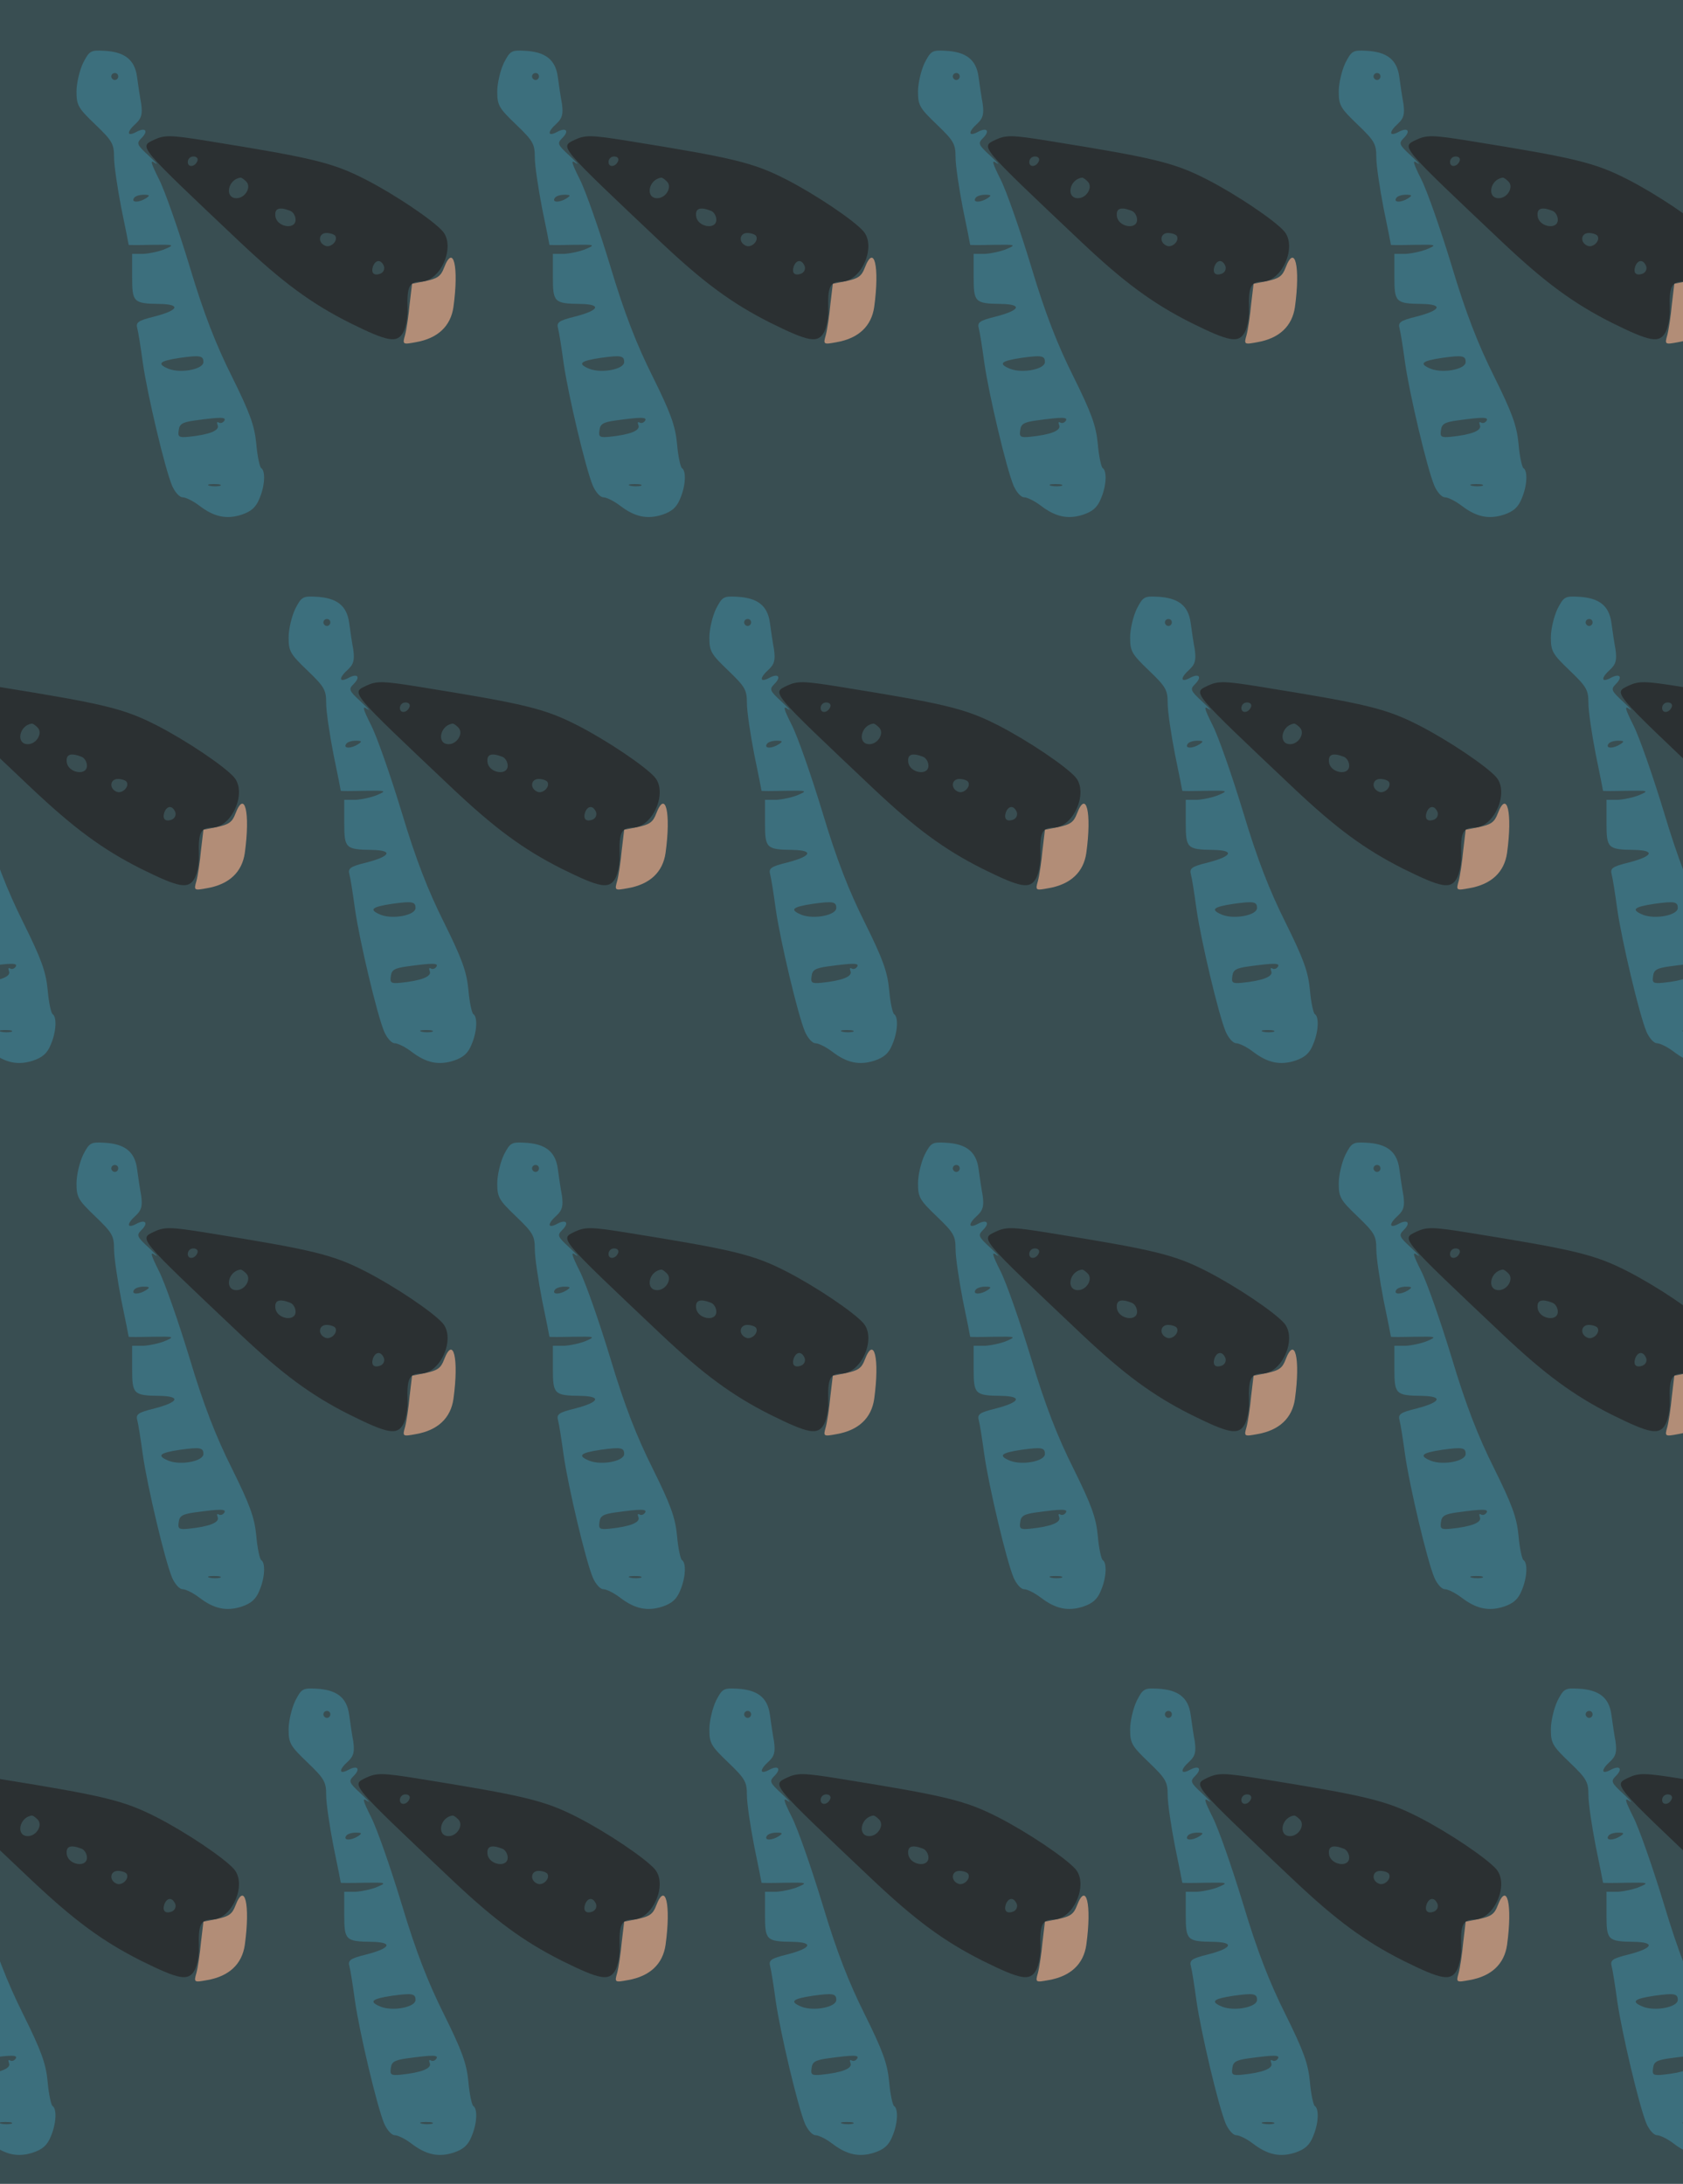 <?xml version="1.0" standalone="no"?>
<!DOCTYPE svg PUBLIC "-//W3C//DTD SVG 20010904//EN"
 "http://www.w3.org/TR/2001/REC-SVG-20010904/DTD/svg10.dtd">
<svg version="1.0" xmlns="http://www.w3.org/2000/svg" width="484pt" height="628pt" viewBox="0 0 484 628" preserveAspectRatio = "xMidYMid meet" >
<rect width="484" height="628" fill="#394E52"/>
<g id="row0" transform="translate(16,0.0)">
<g id="0" transform="translate(0.0,0)scale(1,1)">

<path d="M1117 800 c-9 -24 -19 -31 -52 -38 l-40 -8 -7 -59 c-3 -33 -9 -73 -13 -88 -8 -28 -7 -28 31 -21 63 11 100 46 108 101 16 116 0 184 -27 113z" transform="translate(0,157) scale(0.1,-0.1)" stroke="none" fill="#B28D77"/>

<path d="M79 1389 c-10 -21 -19 -58 -19 -82 0 -40 5 -48 54 -95 49 -47 54 -56 54 -94 0 -24 10 -90 21 -147 12 -57 21 -104 21 -105 0 -1 30 -1 68 0 63 1 65 0 37 -12 -16 -7 -45 -13 -62 -14 l-33 0 0 -65 c0 -74 3 -78 79 -79 62 -1 55 -18 -14 -36 -49 -12 -55 -17 -50 -35 3 -11 10 -56 16 -100 13 -90 63 -302 84 -352 8 -18 21 -33 30 -33 9 0 31 -11 48 -24 43 -33 79 -40 122 -26 27 9 41 21 51 46 16 37 18 80 5 88 -4 3 -11 34 -14 70 -5 52 -18 88 -70 193 -46 92 -81 181 -122 318 -32 105 -71 217 -88 250 -24 48 -26 57 -11 46 11 -7 2 2 -18 21 -35 32 -36 36 -21 51 21 21 11 32 -16 17 -27 -14 -27 1 0 25 16 15 19 27 15 57 -4 21 -9 56 -12 78 -7 49 -36 71 -95 74 -38 2 -42 0 -60 -35z m101 -39 c0 -5 -4 -10 -10 -10 -5 0 -10 5 -10 10 0 6 5 10 10 10 6 0 10 -4 10 -10z m80 -350 c-20 -13 -43 -13 -35 0 3 6 16 10 28 10 18 0 19 -2 7 -10z m165 -471 c0 -21 -64 -33 -99 -20 -37 15 -28 23 32 32 58 8 67 6 67 -12z m60 -169 c-4 -6 -11 -8 -16 -5 -5 3 -6 0 -3 -8 6 -15 -24 -27 -83 -33 -29 -3 -32 0 -29 19 2 18 11 23 47 28 73 10 91 10 84 -1z m-12 -187 c-7 -2 -21 -2 -30 0 -10 3 -4 5 12 5 17 0 24 -2 18 -5z" transform="translate(0,157) scale(0.1,-0.1)" stroke="none" fill="#3C6F7D"/>

<path d="M283 1168 c-43 -21 -50 -13 247 -294 123 -116 204 -176 315 -232 111 -55 137 -60 155 -27 8 15 13 45 12 68 -2 62 5 77 37 77 58 0 102 101 64 145 -28 32 -138 106 -222 149 -96 49 -152 62 -456 111 -105 17 -122 17 -152 3z m125 -60 c-6 -18 -28 -21 -28 -4 0 9 7 16 16 16 9 0 14 -5 12 -12z m140 -60 c16 -16 -3 -48 -28 -48 -35 0 -25 54 11 59 3 1 10 -4 17 -11z m126 -84 c9 -3 16 -15 16 -26 0 -30 -54 -21 -58 10 -3 23 11 28 42 16z m130 -72 c9 -14 -12 -35 -28 -29 -23 9 -20 37 3 37 11 0 22 -4 25 -8z m140 -87 c3 -9 -1 -18 -10 -22 -19 -7 -28 2 -21 22 8 19 23 19 31 0z" transform="translate(0,157) scale(0.1,-0.1)" stroke="none" fill="#2B3032"/>

</g>

<g id="1" transform="translate(121.0,0)scale(1,1)">

<path d="M1117 800 c-9 -24 -19 -31 -52 -38 l-40 -8 -7 -59 c-3 -33 -9 -73 -13 -88 -8 -28 -7 -28 31 -21 63 11 100 46 108 101 16 116 0 184 -27 113z" transform="translate(0,157) scale(0.1,-0.1)" stroke="none" fill="#B28D77"/>

<path d="M79 1389 c-10 -21 -19 -58 -19 -82 0 -40 5 -48 54 -95 49 -47 54 -56 54 -94 0 -24 10 -90 21 -147 12 -57 21 -104 21 -105 0 -1 30 -1 68 0 63 1 65 0 37 -12 -16 -7 -45 -13 -62 -14 l-33 0 0 -65 c0 -74 3 -78 79 -79 62 -1 55 -18 -14 -36 -49 -12 -55 -17 -50 -35 3 -11 10 -56 16 -100 13 -90 63 -302 84 -352 8 -18 21 -33 30 -33 9 0 31 -11 48 -24 43 -33 79 -40 122 -26 27 9 41 21 51 46 16 37 18 80 5 88 -4 3 -11 34 -14 70 -5 52 -18 88 -70 193 -46 92 -81 181 -122 318 -32 105 -71 217 -88 250 -24 48 -26 57 -11 46 11 -7 2 2 -18 21 -35 32 -36 36 -21 51 21 21 11 32 -16 17 -27 -14 -27 1 0 25 16 15 19 27 15 57 -4 21 -9 56 -12 78 -7 49 -36 71 -95 74 -38 2 -42 0 -60 -35z m101 -39 c0 -5 -4 -10 -10 -10 -5 0 -10 5 -10 10 0 6 5 10 10 10 6 0 10 -4 10 -10z m80 -350 c-20 -13 -43 -13 -35 0 3 6 16 10 28 10 18 0 19 -2 7 -10z m165 -471 c0 -21 -64 -33 -99 -20 -37 15 -28 23 32 32 58 8 67 6 67 -12z m60 -169 c-4 -6 -11 -8 -16 -5 -5 3 -6 0 -3 -8 6 -15 -24 -27 -83 -33 -29 -3 -32 0 -29 19 2 18 11 23 47 28 73 10 91 10 84 -1z m-12 -187 c-7 -2 -21 -2 -30 0 -10 3 -4 5 12 5 17 0 24 -2 18 -5z" transform="translate(0,157) scale(0.1,-0.1)" stroke="none" fill="#3C6F7D"/>

<path d="M283 1168 c-43 -21 -50 -13 247 -294 123 -116 204 -176 315 -232 111 -55 137 -60 155 -27 8 15 13 45 12 68 -2 62 5 77 37 77 58 0 102 101 64 145 -28 32 -138 106 -222 149 -96 49 -152 62 -456 111 -105 17 -122 17 -152 3z m125 -60 c-6 -18 -28 -21 -28 -4 0 9 7 16 16 16 9 0 14 -5 12 -12z m140 -60 c16 -16 -3 -48 -28 -48 -35 0 -25 54 11 59 3 1 10 -4 17 -11z m126 -84 c9 -3 16 -15 16 -26 0 -30 -54 -21 -58 10 -3 23 11 28 42 16z m130 -72 c9 -14 -12 -35 -28 -29 -23 9 -20 37 3 37 11 0 22 -4 25 -8z m140 -87 c3 -9 -1 -18 -10 -22 -19 -7 -28 2 -21 22 8 19 23 19 31 0z" transform="translate(0,157) scale(0.1,-0.1)" stroke="none" fill="#2B3032"/>

</g>

<g id="2" transform="translate(242.0,0)scale(1,1)">

<path d="M1117 800 c-9 -24 -19 -31 -52 -38 l-40 -8 -7 -59 c-3 -33 -9 -73 -13 -88 -8 -28 -7 -28 31 -21 63 11 100 46 108 101 16 116 0 184 -27 113z" transform="translate(0,157) scale(0.1,-0.1)" stroke="none" fill="#B28D77"/>

<path d="M79 1389 c-10 -21 -19 -58 -19 -82 0 -40 5 -48 54 -95 49 -47 54 -56 54 -94 0 -24 10 -90 21 -147 12 -57 21 -104 21 -105 0 -1 30 -1 68 0 63 1 65 0 37 -12 -16 -7 -45 -13 -62 -14 l-33 0 0 -65 c0 -74 3 -78 79 -79 62 -1 55 -18 -14 -36 -49 -12 -55 -17 -50 -35 3 -11 10 -56 16 -100 13 -90 63 -302 84 -352 8 -18 21 -33 30 -33 9 0 31 -11 48 -24 43 -33 79 -40 122 -26 27 9 41 21 51 46 16 37 18 80 5 88 -4 3 -11 34 -14 70 -5 52 -18 88 -70 193 -46 92 -81 181 -122 318 -32 105 -71 217 -88 250 -24 48 -26 57 -11 46 11 -7 2 2 -18 21 -35 32 -36 36 -21 51 21 21 11 32 -16 17 -27 -14 -27 1 0 25 16 15 19 27 15 57 -4 21 -9 56 -12 78 -7 49 -36 71 -95 74 -38 2 -42 0 -60 -35z m101 -39 c0 -5 -4 -10 -10 -10 -5 0 -10 5 -10 10 0 6 5 10 10 10 6 0 10 -4 10 -10z m80 -350 c-20 -13 -43 -13 -35 0 3 6 16 10 28 10 18 0 19 -2 7 -10z m165 -471 c0 -21 -64 -33 -99 -20 -37 15 -28 23 32 32 58 8 67 6 67 -12z m60 -169 c-4 -6 -11 -8 -16 -5 -5 3 -6 0 -3 -8 6 -15 -24 -27 -83 -33 -29 -3 -32 0 -29 19 2 18 11 23 47 28 73 10 91 10 84 -1z m-12 -187 c-7 -2 -21 -2 -30 0 -10 3 -4 5 12 5 17 0 24 -2 18 -5z" transform="translate(0,157) scale(0.1,-0.1)" stroke="none" fill="#3C6F7D"/>

<path d="M283 1168 c-43 -21 -50 -13 247 -294 123 -116 204 -176 315 -232 111 -55 137 -60 155 -27 8 15 13 45 12 68 -2 62 5 77 37 77 58 0 102 101 64 145 -28 32 -138 106 -222 149 -96 49 -152 62 -456 111 -105 17 -122 17 -152 3z m125 -60 c-6 -18 -28 -21 -28 -4 0 9 7 16 16 16 9 0 14 -5 12 -12z m140 -60 c16 -16 -3 -48 -28 -48 -35 0 -25 54 11 59 3 1 10 -4 17 -11z m126 -84 c9 -3 16 -15 16 -26 0 -30 -54 -21 -58 10 -3 23 11 28 42 16z m130 -72 c9 -14 -12 -35 -28 -29 -23 9 -20 37 3 37 11 0 22 -4 25 -8z m140 -87 c3 -9 -1 -18 -10 -22 -19 -7 -28 2 -21 22 8 19 23 19 31 0z" transform="translate(0,157) scale(0.1,-0.1)" stroke="none" fill="#2B3032"/>

</g>

<g id="3" transform="translate(363.0,0)scale(1,1)">

<path d="M1117 800 c-9 -24 -19 -31 -52 -38 l-40 -8 -7 -59 c-3 -33 -9 -73 -13 -88 -8 -28 -7 -28 31 -21 63 11 100 46 108 101 16 116 0 184 -27 113z" transform="translate(0,157) scale(0.1,-0.1)" stroke="none" fill="#B28D77"/>

<path d="M79 1389 c-10 -21 -19 -58 -19 -82 0 -40 5 -48 54 -95 49 -47 54 -56 54 -94 0 -24 10 -90 21 -147 12 -57 21 -104 21 -105 0 -1 30 -1 68 0 63 1 65 0 37 -12 -16 -7 -45 -13 -62 -14 l-33 0 0 -65 c0 -74 3 -78 79 -79 62 -1 55 -18 -14 -36 -49 -12 -55 -17 -50 -35 3 -11 10 -56 16 -100 13 -90 63 -302 84 -352 8 -18 21 -33 30 -33 9 0 31 -11 48 -24 43 -33 79 -40 122 -26 27 9 41 21 51 46 16 37 18 80 5 88 -4 3 -11 34 -14 70 -5 52 -18 88 -70 193 -46 92 -81 181 -122 318 -32 105 -71 217 -88 250 -24 48 -26 57 -11 46 11 -7 2 2 -18 21 -35 32 -36 36 -21 51 21 21 11 32 -16 17 -27 -14 -27 1 0 25 16 15 19 27 15 57 -4 21 -9 56 -12 78 -7 49 -36 71 -95 74 -38 2 -42 0 -60 -35z m101 -39 c0 -5 -4 -10 -10 -10 -5 0 -10 5 -10 10 0 6 5 10 10 10 6 0 10 -4 10 -10z m80 -350 c-20 -13 -43 -13 -35 0 3 6 16 10 28 10 18 0 19 -2 7 -10z m165 -471 c0 -21 -64 -33 -99 -20 -37 15 -28 23 32 32 58 8 67 6 67 -12z m60 -169 c-4 -6 -11 -8 -16 -5 -5 3 -6 0 -3 -8 6 -15 -24 -27 -83 -33 -29 -3 -32 0 -29 19 2 18 11 23 47 28 73 10 91 10 84 -1z m-12 -187 c-7 -2 -21 -2 -30 0 -10 3 -4 5 12 5 17 0 24 -2 18 -5z" transform="translate(0,157) scale(0.1,-0.1)" stroke="none" fill="#3C6F7D"/>

<path d="M283 1168 c-43 -21 -50 -13 247 -294 123 -116 204 -176 315 -232 111 -55 137 -60 155 -27 8 15 13 45 12 68 -2 62 5 77 37 77 58 0 102 101 64 145 -28 32 -138 106 -222 149 -96 49 -152 62 -456 111 -105 17 -122 17 -152 3z m125 -60 c-6 -18 -28 -21 -28 -4 0 9 7 16 16 16 9 0 14 -5 12 -12z m140 -60 c16 -16 -3 -48 -28 -48 -35 0 -25 54 11 59 3 1 10 -4 17 -11z m126 -84 c9 -3 16 -15 16 -26 0 -30 -54 -21 -58 10 -3 23 11 28 42 16z m130 -72 c9 -14 -12 -35 -28 -29 -23 9 -20 37 3 37 11 0 22 -4 25 -8z m140 -87 c3 -9 -1 -18 -10 -22 -19 -7 -28 2 -21 22 8 19 23 19 31 0z" transform="translate(0,157) scale(0.1,-0.1)" stroke="none" fill="#2B3032"/>

</g>

<g id="4" transform="translate(484.0,0)scale(1,1)">

<path d="M1117 800 c-9 -24 -19 -31 -52 -38 l-40 -8 -7 -59 c-3 -33 -9 -73 -13 -88 -8 -28 -7 -28 31 -21 63 11 100 46 108 101 16 116 0 184 -27 113z" transform="translate(0,157) scale(0.1,-0.1)" stroke="none" fill="#B28D77"/>

<path d="M79 1389 c-10 -21 -19 -58 -19 -82 0 -40 5 -48 54 -95 49 -47 54 -56 54 -94 0 -24 10 -90 21 -147 12 -57 21 -104 21 -105 0 -1 30 -1 68 0 63 1 65 0 37 -12 -16 -7 -45 -13 -62 -14 l-33 0 0 -65 c0 -74 3 -78 79 -79 62 -1 55 -18 -14 -36 -49 -12 -55 -17 -50 -35 3 -11 10 -56 16 -100 13 -90 63 -302 84 -352 8 -18 21 -33 30 -33 9 0 31 -11 48 -24 43 -33 79 -40 122 -26 27 9 41 21 51 46 16 37 18 80 5 88 -4 3 -11 34 -14 70 -5 52 -18 88 -70 193 -46 92 -81 181 -122 318 -32 105 -71 217 -88 250 -24 48 -26 57 -11 46 11 -7 2 2 -18 21 -35 32 -36 36 -21 51 21 21 11 32 -16 17 -27 -14 -27 1 0 25 16 15 19 27 15 57 -4 21 -9 56 -12 78 -7 49 -36 71 -95 74 -38 2 -42 0 -60 -35z m101 -39 c0 -5 -4 -10 -10 -10 -5 0 -10 5 -10 10 0 6 5 10 10 10 6 0 10 -4 10 -10z m80 -350 c-20 -13 -43 -13 -35 0 3 6 16 10 28 10 18 0 19 -2 7 -10z m165 -471 c0 -21 -64 -33 -99 -20 -37 15 -28 23 32 32 58 8 67 6 67 -12z m60 -169 c-4 -6 -11 -8 -16 -5 -5 3 -6 0 -3 -8 6 -15 -24 -27 -83 -33 -29 -3 -32 0 -29 19 2 18 11 23 47 28 73 10 91 10 84 -1z m-12 -187 c-7 -2 -21 -2 -30 0 -10 3 -4 5 12 5 17 0 24 -2 18 -5z" transform="translate(0,157) scale(0.1,-0.1)" stroke="none" fill="#3C6F7D"/>

<path d="M283 1168 c-43 -21 -50 -13 247 -294 123 -116 204 -176 315 -232 111 -55 137 -60 155 -27 8 15 13 45 12 68 -2 62 5 77 37 77 58 0 102 101 64 145 -28 32 -138 106 -222 149 -96 49 -152 62 -456 111 -105 17 -122 17 -152 3z m125 -60 c-6 -18 -28 -21 -28 -4 0 9 7 16 16 16 9 0 14 -5 12 -12z m140 -60 c16 -16 -3 -48 -28 -48 -35 0 -25 54 11 59 3 1 10 -4 17 -11z m126 -84 c9 -3 16 -15 16 -26 0 -30 -54 -21 -58 10 -3 23 11 28 42 16z m130 -72 c9 -14 -12 -35 -28 -29 -23 9 -20 37 3 37 11 0 22 -4 25 -8z m140 -87 c3 -9 -1 -18 -10 -22 -19 -7 -28 2 -21 22 8 19 23 19 31 0z" transform="translate(0,157) scale(0.1,-0.1)" stroke="none" fill="#2B3032"/>

</g>

</g>
<g id="row1" transform="translate(-44,157.0)">
<g id="0" transform="translate(0.0,0)scale(1,1)">

<path d="M1117 800 c-9 -24 -19 -31 -52 -38 l-40 -8 -7 -59 c-3 -33 -9 -73 -13 -88 -8 -28 -7 -28 31 -21 63 11 100 46 108 101 16 116 0 184 -27 113z" transform="translate(0,157) scale(0.1,-0.1)" stroke="none" fill="#B28D77"/>

<path d="M79 1389 c-10 -21 -19 -58 -19 -82 0 -40 5 -48 54 -95 49 -47 54 -56 54 -94 0 -24 10 -90 21 -147 12 -57 21 -104 21 -105 0 -1 30 -1 68 0 63 1 65 0 37 -12 -16 -7 -45 -13 -62 -14 l-33 0 0 -65 c0 -74 3 -78 79 -79 62 -1 55 -18 -14 -36 -49 -12 -55 -17 -50 -35 3 -11 10 -56 16 -100 13 -90 63 -302 84 -352 8 -18 21 -33 30 -33 9 0 31 -11 48 -24 43 -33 79 -40 122 -26 27 9 41 21 51 46 16 37 18 80 5 88 -4 3 -11 34 -14 70 -5 52 -18 88 -70 193 -46 92 -81 181 -122 318 -32 105 -71 217 -88 250 -24 48 -26 57 -11 46 11 -7 2 2 -18 21 -35 32 -36 36 -21 51 21 21 11 32 -16 17 -27 -14 -27 1 0 25 16 15 19 27 15 57 -4 21 -9 56 -12 78 -7 49 -36 71 -95 74 -38 2 -42 0 -60 -35z m101 -39 c0 -5 -4 -10 -10 -10 -5 0 -10 5 -10 10 0 6 5 10 10 10 6 0 10 -4 10 -10z m80 -350 c-20 -13 -43 -13 -35 0 3 6 16 10 28 10 18 0 19 -2 7 -10z m165 -471 c0 -21 -64 -33 -99 -20 -37 15 -28 23 32 32 58 8 67 6 67 -12z m60 -169 c-4 -6 -11 -8 -16 -5 -5 3 -6 0 -3 -8 6 -15 -24 -27 -83 -33 -29 -3 -32 0 -29 19 2 18 11 23 47 28 73 10 91 10 84 -1z m-12 -187 c-7 -2 -21 -2 -30 0 -10 3 -4 5 12 5 17 0 24 -2 18 -5z" transform="translate(0,157) scale(0.1,-0.1)" stroke="none" fill="#3C6F7D"/>

<path d="M283 1168 c-43 -21 -50 -13 247 -294 123 -116 204 -176 315 -232 111 -55 137 -60 155 -27 8 15 13 45 12 68 -2 62 5 77 37 77 58 0 102 101 64 145 -28 32 -138 106 -222 149 -96 49 -152 62 -456 111 -105 17 -122 17 -152 3z m125 -60 c-6 -18 -28 -21 -28 -4 0 9 7 16 16 16 9 0 14 -5 12 -12z m140 -60 c16 -16 -3 -48 -28 -48 -35 0 -25 54 11 59 3 1 10 -4 17 -11z m126 -84 c9 -3 16 -15 16 -26 0 -30 -54 -21 -58 10 -3 23 11 28 42 16z m130 -72 c9 -14 -12 -35 -28 -29 -23 9 -20 37 3 37 11 0 22 -4 25 -8z m140 -87 c3 -9 -1 -18 -10 -22 -19 -7 -28 2 -21 22 8 19 23 19 31 0z" transform="translate(0,157) scale(0.1,-0.1)" stroke="none" fill="#2B3032"/>

</g>

<g id="1" transform="translate(121.0,0)scale(1,1)">

<path d="M1117 800 c-9 -24 -19 -31 -52 -38 l-40 -8 -7 -59 c-3 -33 -9 -73 -13 -88 -8 -28 -7 -28 31 -21 63 11 100 46 108 101 16 116 0 184 -27 113z" transform="translate(0,157) scale(0.1,-0.1)" stroke="none" fill="#B28D77"/>

<path d="M79 1389 c-10 -21 -19 -58 -19 -82 0 -40 5 -48 54 -95 49 -47 54 -56 54 -94 0 -24 10 -90 21 -147 12 -57 21 -104 21 -105 0 -1 30 -1 68 0 63 1 65 0 37 -12 -16 -7 -45 -13 -62 -14 l-33 0 0 -65 c0 -74 3 -78 79 -79 62 -1 55 -18 -14 -36 -49 -12 -55 -17 -50 -35 3 -11 10 -56 16 -100 13 -90 63 -302 84 -352 8 -18 21 -33 30 -33 9 0 31 -11 48 -24 43 -33 79 -40 122 -26 27 9 41 21 51 46 16 37 18 80 5 88 -4 3 -11 34 -14 70 -5 52 -18 88 -70 193 -46 92 -81 181 -122 318 -32 105 -71 217 -88 250 -24 48 -26 57 -11 46 11 -7 2 2 -18 21 -35 32 -36 36 -21 51 21 21 11 32 -16 17 -27 -14 -27 1 0 25 16 15 19 27 15 57 -4 21 -9 56 -12 78 -7 49 -36 71 -95 74 -38 2 -42 0 -60 -35z m101 -39 c0 -5 -4 -10 -10 -10 -5 0 -10 5 -10 10 0 6 5 10 10 10 6 0 10 -4 10 -10z m80 -350 c-20 -13 -43 -13 -35 0 3 6 16 10 28 10 18 0 19 -2 7 -10z m165 -471 c0 -21 -64 -33 -99 -20 -37 15 -28 23 32 32 58 8 67 6 67 -12z m60 -169 c-4 -6 -11 -8 -16 -5 -5 3 -6 0 -3 -8 6 -15 -24 -27 -83 -33 -29 -3 -32 0 -29 19 2 18 11 23 47 28 73 10 91 10 84 -1z m-12 -187 c-7 -2 -21 -2 -30 0 -10 3 -4 5 12 5 17 0 24 -2 18 -5z" transform="translate(0,157) scale(0.1,-0.1)" stroke="none" fill="#3C6F7D"/>

<path d="M283 1168 c-43 -21 -50 -13 247 -294 123 -116 204 -176 315 -232 111 -55 137 -60 155 -27 8 15 13 45 12 68 -2 62 5 77 37 77 58 0 102 101 64 145 -28 32 -138 106 -222 149 -96 49 -152 62 -456 111 -105 17 -122 17 -152 3z m125 -60 c-6 -18 -28 -21 -28 -4 0 9 7 16 16 16 9 0 14 -5 12 -12z m140 -60 c16 -16 -3 -48 -28 -48 -35 0 -25 54 11 59 3 1 10 -4 17 -11z m126 -84 c9 -3 16 -15 16 -26 0 -30 -54 -21 -58 10 -3 23 11 28 42 16z m130 -72 c9 -14 -12 -35 -28 -29 -23 9 -20 37 3 37 11 0 22 -4 25 -8z m140 -87 c3 -9 -1 -18 -10 -22 -19 -7 -28 2 -21 22 8 19 23 19 31 0z" transform="translate(0,157) scale(0.1,-0.1)" stroke="none" fill="#2B3032"/>

</g>

<g id="2" transform="translate(242.0,0)scale(1,1)">

<path d="M1117 800 c-9 -24 -19 -31 -52 -38 l-40 -8 -7 -59 c-3 -33 -9 -73 -13 -88 -8 -28 -7 -28 31 -21 63 11 100 46 108 101 16 116 0 184 -27 113z" transform="translate(0,157) scale(0.1,-0.1)" stroke="none" fill="#B28D77"/>

<path d="M79 1389 c-10 -21 -19 -58 -19 -82 0 -40 5 -48 54 -95 49 -47 54 -56 54 -94 0 -24 10 -90 21 -147 12 -57 21 -104 21 -105 0 -1 30 -1 68 0 63 1 65 0 37 -12 -16 -7 -45 -13 -62 -14 l-33 0 0 -65 c0 -74 3 -78 79 -79 62 -1 55 -18 -14 -36 -49 -12 -55 -17 -50 -35 3 -11 10 -56 16 -100 13 -90 63 -302 84 -352 8 -18 21 -33 30 -33 9 0 31 -11 48 -24 43 -33 79 -40 122 -26 27 9 41 21 51 46 16 37 18 80 5 88 -4 3 -11 34 -14 70 -5 52 -18 88 -70 193 -46 92 -81 181 -122 318 -32 105 -71 217 -88 250 -24 48 -26 57 -11 46 11 -7 2 2 -18 21 -35 32 -36 36 -21 51 21 21 11 32 -16 17 -27 -14 -27 1 0 25 16 15 19 27 15 57 -4 21 -9 56 -12 78 -7 49 -36 71 -95 74 -38 2 -42 0 -60 -35z m101 -39 c0 -5 -4 -10 -10 -10 -5 0 -10 5 -10 10 0 6 5 10 10 10 6 0 10 -4 10 -10z m80 -350 c-20 -13 -43 -13 -35 0 3 6 16 10 28 10 18 0 19 -2 7 -10z m165 -471 c0 -21 -64 -33 -99 -20 -37 15 -28 23 32 32 58 8 67 6 67 -12z m60 -169 c-4 -6 -11 -8 -16 -5 -5 3 -6 0 -3 -8 6 -15 -24 -27 -83 -33 -29 -3 -32 0 -29 19 2 18 11 23 47 28 73 10 91 10 84 -1z m-12 -187 c-7 -2 -21 -2 -30 0 -10 3 -4 5 12 5 17 0 24 -2 18 -5z" transform="translate(0,157) scale(0.1,-0.1)" stroke="none" fill="#3C6F7D"/>

<path d="M283 1168 c-43 -21 -50 -13 247 -294 123 -116 204 -176 315 -232 111 -55 137 -60 155 -27 8 15 13 45 12 68 -2 62 5 77 37 77 58 0 102 101 64 145 -28 32 -138 106 -222 149 -96 49 -152 62 -456 111 -105 17 -122 17 -152 3z m125 -60 c-6 -18 -28 -21 -28 -4 0 9 7 16 16 16 9 0 14 -5 12 -12z m140 -60 c16 -16 -3 -48 -28 -48 -35 0 -25 54 11 59 3 1 10 -4 17 -11z m126 -84 c9 -3 16 -15 16 -26 0 -30 -54 -21 -58 10 -3 23 11 28 42 16z m130 -72 c9 -14 -12 -35 -28 -29 -23 9 -20 37 3 37 11 0 22 -4 25 -8z m140 -87 c3 -9 -1 -18 -10 -22 -19 -7 -28 2 -21 22 8 19 23 19 31 0z" transform="translate(0,157) scale(0.1,-0.1)" stroke="none" fill="#2B3032"/>

</g>

<g id="3" transform="translate(363.0,0)scale(1,1)">

<path d="M1117 800 c-9 -24 -19 -31 -52 -38 l-40 -8 -7 -59 c-3 -33 -9 -73 -13 -88 -8 -28 -7 -28 31 -21 63 11 100 46 108 101 16 116 0 184 -27 113z" transform="translate(0,157) scale(0.1,-0.1)" stroke="none" fill="#B28D77"/>

<path d="M79 1389 c-10 -21 -19 -58 -19 -82 0 -40 5 -48 54 -95 49 -47 54 -56 54 -94 0 -24 10 -90 21 -147 12 -57 21 -104 21 -105 0 -1 30 -1 68 0 63 1 65 0 37 -12 -16 -7 -45 -13 -62 -14 l-33 0 0 -65 c0 -74 3 -78 79 -79 62 -1 55 -18 -14 -36 -49 -12 -55 -17 -50 -35 3 -11 10 -56 16 -100 13 -90 63 -302 84 -352 8 -18 21 -33 30 -33 9 0 31 -11 48 -24 43 -33 79 -40 122 -26 27 9 41 21 51 46 16 37 18 80 5 88 -4 3 -11 34 -14 70 -5 52 -18 88 -70 193 -46 92 -81 181 -122 318 -32 105 -71 217 -88 250 -24 48 -26 57 -11 46 11 -7 2 2 -18 21 -35 32 -36 36 -21 51 21 21 11 32 -16 17 -27 -14 -27 1 0 25 16 15 19 27 15 57 -4 21 -9 56 -12 78 -7 49 -36 71 -95 74 -38 2 -42 0 -60 -35z m101 -39 c0 -5 -4 -10 -10 -10 -5 0 -10 5 -10 10 0 6 5 10 10 10 6 0 10 -4 10 -10z m80 -350 c-20 -13 -43 -13 -35 0 3 6 16 10 28 10 18 0 19 -2 7 -10z m165 -471 c0 -21 -64 -33 -99 -20 -37 15 -28 23 32 32 58 8 67 6 67 -12z m60 -169 c-4 -6 -11 -8 -16 -5 -5 3 -6 0 -3 -8 6 -15 -24 -27 -83 -33 -29 -3 -32 0 -29 19 2 18 11 23 47 28 73 10 91 10 84 -1z m-12 -187 c-7 -2 -21 -2 -30 0 -10 3 -4 5 12 5 17 0 24 -2 18 -5z" transform="translate(0,157) scale(0.1,-0.1)" stroke="none" fill="#3C6F7D"/>

<path d="M283 1168 c-43 -21 -50 -13 247 -294 123 -116 204 -176 315 -232 111 -55 137 -60 155 -27 8 15 13 45 12 68 -2 62 5 77 37 77 58 0 102 101 64 145 -28 32 -138 106 -222 149 -96 49 -152 62 -456 111 -105 17 -122 17 -152 3z m125 -60 c-6 -18 -28 -21 -28 -4 0 9 7 16 16 16 9 0 14 -5 12 -12z m140 -60 c16 -16 -3 -48 -28 -48 -35 0 -25 54 11 59 3 1 10 -4 17 -11z m126 -84 c9 -3 16 -15 16 -26 0 -30 -54 -21 -58 10 -3 23 11 28 42 16z m130 -72 c9 -14 -12 -35 -28 -29 -23 9 -20 37 3 37 11 0 22 -4 25 -8z m140 -87 c3 -9 -1 -18 -10 -22 -19 -7 -28 2 -21 22 8 19 23 19 31 0z" transform="translate(0,157) scale(0.1,-0.1)" stroke="none" fill="#2B3032"/>

</g>

<g id="4" transform="translate(484.0,0)scale(1,1)">

<path d="M1117 800 c-9 -24 -19 -31 -52 -38 l-40 -8 -7 -59 c-3 -33 -9 -73 -13 -88 -8 -28 -7 -28 31 -21 63 11 100 46 108 101 16 116 0 184 -27 113z" transform="translate(0,157) scale(0.1,-0.1)" stroke="none" fill="#B28D77"/>

<path d="M79 1389 c-10 -21 -19 -58 -19 -82 0 -40 5 -48 54 -95 49 -47 54 -56 54 -94 0 -24 10 -90 21 -147 12 -57 21 -104 21 -105 0 -1 30 -1 68 0 63 1 65 0 37 -12 -16 -7 -45 -13 -62 -14 l-33 0 0 -65 c0 -74 3 -78 79 -79 62 -1 55 -18 -14 -36 -49 -12 -55 -17 -50 -35 3 -11 10 -56 16 -100 13 -90 63 -302 84 -352 8 -18 21 -33 30 -33 9 0 31 -11 48 -24 43 -33 79 -40 122 -26 27 9 41 21 51 46 16 37 18 80 5 88 -4 3 -11 34 -14 70 -5 52 -18 88 -70 193 -46 92 -81 181 -122 318 -32 105 -71 217 -88 250 -24 48 -26 57 -11 46 11 -7 2 2 -18 21 -35 32 -36 36 -21 51 21 21 11 32 -16 17 -27 -14 -27 1 0 25 16 15 19 27 15 57 -4 21 -9 56 -12 78 -7 49 -36 71 -95 74 -38 2 -42 0 -60 -35z m101 -39 c0 -5 -4 -10 -10 -10 -5 0 -10 5 -10 10 0 6 5 10 10 10 6 0 10 -4 10 -10z m80 -350 c-20 -13 -43 -13 -35 0 3 6 16 10 28 10 18 0 19 -2 7 -10z m165 -471 c0 -21 -64 -33 -99 -20 -37 15 -28 23 32 32 58 8 67 6 67 -12z m60 -169 c-4 -6 -11 -8 -16 -5 -5 3 -6 0 -3 -8 6 -15 -24 -27 -83 -33 -29 -3 -32 0 -29 19 2 18 11 23 47 28 73 10 91 10 84 -1z m-12 -187 c-7 -2 -21 -2 -30 0 -10 3 -4 5 12 5 17 0 24 -2 18 -5z" transform="translate(0,157) scale(0.1,-0.1)" stroke="none" fill="#3C6F7D"/>

<path d="M283 1168 c-43 -21 -50 -13 247 -294 123 -116 204 -176 315 -232 111 -55 137 -60 155 -27 8 15 13 45 12 68 -2 62 5 77 37 77 58 0 102 101 64 145 -28 32 -138 106 -222 149 -96 49 -152 62 -456 111 -105 17 -122 17 -152 3z m125 -60 c-6 -18 -28 -21 -28 -4 0 9 7 16 16 16 9 0 14 -5 12 -12z m140 -60 c16 -16 -3 -48 -28 -48 -35 0 -25 54 11 59 3 1 10 -4 17 -11z m126 -84 c9 -3 16 -15 16 -26 0 -30 -54 -21 -58 10 -3 23 11 28 42 16z m130 -72 c9 -14 -12 -35 -28 -29 -23 9 -20 37 3 37 11 0 22 -4 25 -8z m140 -87 c3 -9 -1 -18 -10 -22 -19 -7 -28 2 -21 22 8 19 23 19 31 0z" transform="translate(0,157) scale(0.1,-0.1)" stroke="none" fill="#2B3032"/>

</g>

</g>
<g id="row2" transform="translate(16,314.0)">
<g id="0" transform="translate(0.0,0)scale(1,1)">

<path d="M1117 800 c-9 -24 -19 -31 -52 -38 l-40 -8 -7 -59 c-3 -33 -9 -73 -13 -88 -8 -28 -7 -28 31 -21 63 11 100 46 108 101 16 116 0 184 -27 113z" transform="translate(0,157) scale(0.1,-0.1)" stroke="none" fill="#B28D77"/>

<path d="M79 1389 c-10 -21 -19 -58 -19 -82 0 -40 5 -48 54 -95 49 -47 54 -56 54 -94 0 -24 10 -90 21 -147 12 -57 21 -104 21 -105 0 -1 30 -1 68 0 63 1 65 0 37 -12 -16 -7 -45 -13 -62 -14 l-33 0 0 -65 c0 -74 3 -78 79 -79 62 -1 55 -18 -14 -36 -49 -12 -55 -17 -50 -35 3 -11 10 -56 16 -100 13 -90 63 -302 84 -352 8 -18 21 -33 30 -33 9 0 31 -11 48 -24 43 -33 79 -40 122 -26 27 9 41 21 51 46 16 37 18 80 5 88 -4 3 -11 34 -14 70 -5 52 -18 88 -70 193 -46 92 -81 181 -122 318 -32 105 -71 217 -88 250 -24 48 -26 57 -11 46 11 -7 2 2 -18 21 -35 32 -36 36 -21 51 21 21 11 32 -16 17 -27 -14 -27 1 0 25 16 15 19 27 15 57 -4 21 -9 56 -12 78 -7 49 -36 71 -95 74 -38 2 -42 0 -60 -35z m101 -39 c0 -5 -4 -10 -10 -10 -5 0 -10 5 -10 10 0 6 5 10 10 10 6 0 10 -4 10 -10z m80 -350 c-20 -13 -43 -13 -35 0 3 6 16 10 28 10 18 0 19 -2 7 -10z m165 -471 c0 -21 -64 -33 -99 -20 -37 15 -28 23 32 32 58 8 67 6 67 -12z m60 -169 c-4 -6 -11 -8 -16 -5 -5 3 -6 0 -3 -8 6 -15 -24 -27 -83 -33 -29 -3 -32 0 -29 19 2 18 11 23 47 28 73 10 91 10 84 -1z m-12 -187 c-7 -2 -21 -2 -30 0 -10 3 -4 5 12 5 17 0 24 -2 18 -5z" transform="translate(0,157) scale(0.1,-0.1)" stroke="none" fill="#3C6F7D"/>

<path d="M283 1168 c-43 -21 -50 -13 247 -294 123 -116 204 -176 315 -232 111 -55 137 -60 155 -27 8 15 13 45 12 68 -2 62 5 77 37 77 58 0 102 101 64 145 -28 32 -138 106 -222 149 -96 49 -152 62 -456 111 -105 17 -122 17 -152 3z m125 -60 c-6 -18 -28 -21 -28 -4 0 9 7 16 16 16 9 0 14 -5 12 -12z m140 -60 c16 -16 -3 -48 -28 -48 -35 0 -25 54 11 59 3 1 10 -4 17 -11z m126 -84 c9 -3 16 -15 16 -26 0 -30 -54 -21 -58 10 -3 23 11 28 42 16z m130 -72 c9 -14 -12 -35 -28 -29 -23 9 -20 37 3 37 11 0 22 -4 25 -8z m140 -87 c3 -9 -1 -18 -10 -22 -19 -7 -28 2 -21 22 8 19 23 19 31 0z" transform="translate(0,157) scale(0.1,-0.1)" stroke="none" fill="#2B3032"/>

</g>

<g id="1" transform="translate(121.0,0)scale(1,1)">

<path d="M1117 800 c-9 -24 -19 -31 -52 -38 l-40 -8 -7 -59 c-3 -33 -9 -73 -13 -88 -8 -28 -7 -28 31 -21 63 11 100 46 108 101 16 116 0 184 -27 113z" transform="translate(0,157) scale(0.1,-0.1)" stroke="none" fill="#B28D77"/>

<path d="M79 1389 c-10 -21 -19 -58 -19 -82 0 -40 5 -48 54 -95 49 -47 54 -56 54 -94 0 -24 10 -90 21 -147 12 -57 21 -104 21 -105 0 -1 30 -1 68 0 63 1 65 0 37 -12 -16 -7 -45 -13 -62 -14 l-33 0 0 -65 c0 -74 3 -78 79 -79 62 -1 55 -18 -14 -36 -49 -12 -55 -17 -50 -35 3 -11 10 -56 16 -100 13 -90 63 -302 84 -352 8 -18 21 -33 30 -33 9 0 31 -11 48 -24 43 -33 79 -40 122 -26 27 9 41 21 51 46 16 37 18 80 5 88 -4 3 -11 34 -14 70 -5 52 -18 88 -70 193 -46 92 -81 181 -122 318 -32 105 -71 217 -88 250 -24 48 -26 57 -11 46 11 -7 2 2 -18 21 -35 32 -36 36 -21 51 21 21 11 32 -16 17 -27 -14 -27 1 0 25 16 15 19 27 15 57 -4 21 -9 56 -12 78 -7 49 -36 71 -95 74 -38 2 -42 0 -60 -35z m101 -39 c0 -5 -4 -10 -10 -10 -5 0 -10 5 -10 10 0 6 5 10 10 10 6 0 10 -4 10 -10z m80 -350 c-20 -13 -43 -13 -35 0 3 6 16 10 28 10 18 0 19 -2 7 -10z m165 -471 c0 -21 -64 -33 -99 -20 -37 15 -28 23 32 32 58 8 67 6 67 -12z m60 -169 c-4 -6 -11 -8 -16 -5 -5 3 -6 0 -3 -8 6 -15 -24 -27 -83 -33 -29 -3 -32 0 -29 19 2 18 11 23 47 28 73 10 91 10 84 -1z m-12 -187 c-7 -2 -21 -2 -30 0 -10 3 -4 5 12 5 17 0 24 -2 18 -5z" transform="translate(0,157) scale(0.1,-0.1)" stroke="none" fill="#3C6F7D"/>

<path d="M283 1168 c-43 -21 -50 -13 247 -294 123 -116 204 -176 315 -232 111 -55 137 -60 155 -27 8 15 13 45 12 68 -2 62 5 77 37 77 58 0 102 101 64 145 -28 32 -138 106 -222 149 -96 49 -152 62 -456 111 -105 17 -122 17 -152 3z m125 -60 c-6 -18 -28 -21 -28 -4 0 9 7 16 16 16 9 0 14 -5 12 -12z m140 -60 c16 -16 -3 -48 -28 -48 -35 0 -25 54 11 59 3 1 10 -4 17 -11z m126 -84 c9 -3 16 -15 16 -26 0 -30 -54 -21 -58 10 -3 23 11 28 42 16z m130 -72 c9 -14 -12 -35 -28 -29 -23 9 -20 37 3 37 11 0 22 -4 25 -8z m140 -87 c3 -9 -1 -18 -10 -22 -19 -7 -28 2 -21 22 8 19 23 19 31 0z" transform="translate(0,157) scale(0.1,-0.1)" stroke="none" fill="#2B3032"/>

</g>

<g id="2" transform="translate(242.0,0)scale(1,1)">

<path d="M1117 800 c-9 -24 -19 -31 -52 -38 l-40 -8 -7 -59 c-3 -33 -9 -73 -13 -88 -8 -28 -7 -28 31 -21 63 11 100 46 108 101 16 116 0 184 -27 113z" transform="translate(0,157) scale(0.1,-0.1)" stroke="none" fill="#B28D77"/>

<path d="M79 1389 c-10 -21 -19 -58 -19 -82 0 -40 5 -48 54 -95 49 -47 54 -56 54 -94 0 -24 10 -90 21 -147 12 -57 21 -104 21 -105 0 -1 30 -1 68 0 63 1 65 0 37 -12 -16 -7 -45 -13 -62 -14 l-33 0 0 -65 c0 -74 3 -78 79 -79 62 -1 55 -18 -14 -36 -49 -12 -55 -17 -50 -35 3 -11 10 -56 16 -100 13 -90 63 -302 84 -352 8 -18 21 -33 30 -33 9 0 31 -11 48 -24 43 -33 79 -40 122 -26 27 9 41 21 51 46 16 37 18 80 5 88 -4 3 -11 34 -14 70 -5 52 -18 88 -70 193 -46 92 -81 181 -122 318 -32 105 -71 217 -88 250 -24 48 -26 57 -11 46 11 -7 2 2 -18 21 -35 32 -36 36 -21 51 21 21 11 32 -16 17 -27 -14 -27 1 0 25 16 15 19 27 15 57 -4 21 -9 56 -12 78 -7 49 -36 71 -95 74 -38 2 -42 0 -60 -35z m101 -39 c0 -5 -4 -10 -10 -10 -5 0 -10 5 -10 10 0 6 5 10 10 10 6 0 10 -4 10 -10z m80 -350 c-20 -13 -43 -13 -35 0 3 6 16 10 28 10 18 0 19 -2 7 -10z m165 -471 c0 -21 -64 -33 -99 -20 -37 15 -28 23 32 32 58 8 67 6 67 -12z m60 -169 c-4 -6 -11 -8 -16 -5 -5 3 -6 0 -3 -8 6 -15 -24 -27 -83 -33 -29 -3 -32 0 -29 19 2 18 11 23 47 28 73 10 91 10 84 -1z m-12 -187 c-7 -2 -21 -2 -30 0 -10 3 -4 5 12 5 17 0 24 -2 18 -5z" transform="translate(0,157) scale(0.1,-0.1)" stroke="none" fill="#3C6F7D"/>

<path d="M283 1168 c-43 -21 -50 -13 247 -294 123 -116 204 -176 315 -232 111 -55 137 -60 155 -27 8 15 13 45 12 68 -2 62 5 77 37 77 58 0 102 101 64 145 -28 32 -138 106 -222 149 -96 49 -152 62 -456 111 -105 17 -122 17 -152 3z m125 -60 c-6 -18 -28 -21 -28 -4 0 9 7 16 16 16 9 0 14 -5 12 -12z m140 -60 c16 -16 -3 -48 -28 -48 -35 0 -25 54 11 59 3 1 10 -4 17 -11z m126 -84 c9 -3 16 -15 16 -26 0 -30 -54 -21 -58 10 -3 23 11 28 42 16z m130 -72 c9 -14 -12 -35 -28 -29 -23 9 -20 37 3 37 11 0 22 -4 25 -8z m140 -87 c3 -9 -1 -18 -10 -22 -19 -7 -28 2 -21 22 8 19 23 19 31 0z" transform="translate(0,157) scale(0.1,-0.1)" stroke="none" fill="#2B3032"/>

</g>

<g id="3" transform="translate(363.0,0)scale(1,1)">

<path d="M1117 800 c-9 -24 -19 -31 -52 -38 l-40 -8 -7 -59 c-3 -33 -9 -73 -13 -88 -8 -28 -7 -28 31 -21 63 11 100 46 108 101 16 116 0 184 -27 113z" transform="translate(0,157) scale(0.1,-0.1)" stroke="none" fill="#B28D77"/>

<path d="M79 1389 c-10 -21 -19 -58 -19 -82 0 -40 5 -48 54 -95 49 -47 54 -56 54 -94 0 -24 10 -90 21 -147 12 -57 21 -104 21 -105 0 -1 30 -1 68 0 63 1 65 0 37 -12 -16 -7 -45 -13 -62 -14 l-33 0 0 -65 c0 -74 3 -78 79 -79 62 -1 55 -18 -14 -36 -49 -12 -55 -17 -50 -35 3 -11 10 -56 16 -100 13 -90 63 -302 84 -352 8 -18 21 -33 30 -33 9 0 31 -11 48 -24 43 -33 79 -40 122 -26 27 9 41 21 51 46 16 37 18 80 5 88 -4 3 -11 34 -14 70 -5 52 -18 88 -70 193 -46 92 -81 181 -122 318 -32 105 -71 217 -88 250 -24 48 -26 57 -11 46 11 -7 2 2 -18 21 -35 32 -36 36 -21 51 21 21 11 32 -16 17 -27 -14 -27 1 0 25 16 15 19 27 15 57 -4 21 -9 56 -12 78 -7 49 -36 71 -95 74 -38 2 -42 0 -60 -35z m101 -39 c0 -5 -4 -10 -10 -10 -5 0 -10 5 -10 10 0 6 5 10 10 10 6 0 10 -4 10 -10z m80 -350 c-20 -13 -43 -13 -35 0 3 6 16 10 28 10 18 0 19 -2 7 -10z m165 -471 c0 -21 -64 -33 -99 -20 -37 15 -28 23 32 32 58 8 67 6 67 -12z m60 -169 c-4 -6 -11 -8 -16 -5 -5 3 -6 0 -3 -8 6 -15 -24 -27 -83 -33 -29 -3 -32 0 -29 19 2 18 11 23 47 28 73 10 91 10 84 -1z m-12 -187 c-7 -2 -21 -2 -30 0 -10 3 -4 5 12 5 17 0 24 -2 18 -5z" transform="translate(0,157) scale(0.1,-0.1)" stroke="none" fill="#3C6F7D"/>

<path d="M283 1168 c-43 -21 -50 -13 247 -294 123 -116 204 -176 315 -232 111 -55 137 -60 155 -27 8 15 13 45 12 68 -2 62 5 77 37 77 58 0 102 101 64 145 -28 32 -138 106 -222 149 -96 49 -152 62 -456 111 -105 17 -122 17 -152 3z m125 -60 c-6 -18 -28 -21 -28 -4 0 9 7 16 16 16 9 0 14 -5 12 -12z m140 -60 c16 -16 -3 -48 -28 -48 -35 0 -25 54 11 59 3 1 10 -4 17 -11z m126 -84 c9 -3 16 -15 16 -26 0 -30 -54 -21 -58 10 -3 23 11 28 42 16z m130 -72 c9 -14 -12 -35 -28 -29 -23 9 -20 37 3 37 11 0 22 -4 25 -8z m140 -87 c3 -9 -1 -18 -10 -22 -19 -7 -28 2 -21 22 8 19 23 19 31 0z" transform="translate(0,157) scale(0.1,-0.1)" stroke="none" fill="#2B3032"/>

</g>

<g id="4" transform="translate(484.0,0)scale(1,1)">

<path d="M1117 800 c-9 -24 -19 -31 -52 -38 l-40 -8 -7 -59 c-3 -33 -9 -73 -13 -88 -8 -28 -7 -28 31 -21 63 11 100 46 108 101 16 116 0 184 -27 113z" transform="translate(0,157) scale(0.1,-0.1)" stroke="none" fill="#B28D77"/>

<path d="M79 1389 c-10 -21 -19 -58 -19 -82 0 -40 5 -48 54 -95 49 -47 54 -56 54 -94 0 -24 10 -90 21 -147 12 -57 21 -104 21 -105 0 -1 30 -1 68 0 63 1 65 0 37 -12 -16 -7 -45 -13 -62 -14 l-33 0 0 -65 c0 -74 3 -78 79 -79 62 -1 55 -18 -14 -36 -49 -12 -55 -17 -50 -35 3 -11 10 -56 16 -100 13 -90 63 -302 84 -352 8 -18 21 -33 30 -33 9 0 31 -11 48 -24 43 -33 79 -40 122 -26 27 9 41 21 51 46 16 37 18 80 5 88 -4 3 -11 34 -14 70 -5 52 -18 88 -70 193 -46 92 -81 181 -122 318 -32 105 -71 217 -88 250 -24 48 -26 57 -11 46 11 -7 2 2 -18 21 -35 32 -36 36 -21 51 21 21 11 32 -16 17 -27 -14 -27 1 0 25 16 15 19 27 15 57 -4 21 -9 56 -12 78 -7 49 -36 71 -95 74 -38 2 -42 0 -60 -35z m101 -39 c0 -5 -4 -10 -10 -10 -5 0 -10 5 -10 10 0 6 5 10 10 10 6 0 10 -4 10 -10z m80 -350 c-20 -13 -43 -13 -35 0 3 6 16 10 28 10 18 0 19 -2 7 -10z m165 -471 c0 -21 -64 -33 -99 -20 -37 15 -28 23 32 32 58 8 67 6 67 -12z m60 -169 c-4 -6 -11 -8 -16 -5 -5 3 -6 0 -3 -8 6 -15 -24 -27 -83 -33 -29 -3 -32 0 -29 19 2 18 11 23 47 28 73 10 91 10 84 -1z m-12 -187 c-7 -2 -21 -2 -30 0 -10 3 -4 5 12 5 17 0 24 -2 18 -5z" transform="translate(0,157) scale(0.1,-0.1)" stroke="none" fill="#3C6F7D"/>

<path d="M283 1168 c-43 -21 -50 -13 247 -294 123 -116 204 -176 315 -232 111 -55 137 -60 155 -27 8 15 13 45 12 68 -2 62 5 77 37 77 58 0 102 101 64 145 -28 32 -138 106 -222 149 -96 49 -152 62 -456 111 -105 17 -122 17 -152 3z m125 -60 c-6 -18 -28 -21 -28 -4 0 9 7 16 16 16 9 0 14 -5 12 -12z m140 -60 c16 -16 -3 -48 -28 -48 -35 0 -25 54 11 59 3 1 10 -4 17 -11z m126 -84 c9 -3 16 -15 16 -26 0 -30 -54 -21 -58 10 -3 23 11 28 42 16z m130 -72 c9 -14 -12 -35 -28 -29 -23 9 -20 37 3 37 11 0 22 -4 25 -8z m140 -87 c3 -9 -1 -18 -10 -22 -19 -7 -28 2 -21 22 8 19 23 19 31 0z" transform="translate(0,157) scale(0.1,-0.1)" stroke="none" fill="#2B3032"/>

</g>

</g>
<g id="row3" transform="translate(-44,471.0)">
<g id="0" transform="translate(0.0,0)scale(1,1)">

<path d="M1117 800 c-9 -24 -19 -31 -52 -38 l-40 -8 -7 -59 c-3 -33 -9 -73 -13 -88 -8 -28 -7 -28 31 -21 63 11 100 46 108 101 16 116 0 184 -27 113z" transform="translate(0,157) scale(0.1,-0.1)" stroke="none" fill="#B28D77"/>

<path d="M79 1389 c-10 -21 -19 -58 -19 -82 0 -40 5 -48 54 -95 49 -47 54 -56 54 -94 0 -24 10 -90 21 -147 12 -57 21 -104 21 -105 0 -1 30 -1 68 0 63 1 65 0 37 -12 -16 -7 -45 -13 -62 -14 l-33 0 0 -65 c0 -74 3 -78 79 -79 62 -1 55 -18 -14 -36 -49 -12 -55 -17 -50 -35 3 -11 10 -56 16 -100 13 -90 63 -302 84 -352 8 -18 21 -33 30 -33 9 0 31 -11 48 -24 43 -33 79 -40 122 -26 27 9 41 21 51 46 16 37 18 80 5 88 -4 3 -11 34 -14 70 -5 52 -18 88 -70 193 -46 92 -81 181 -122 318 -32 105 -71 217 -88 250 -24 48 -26 57 -11 46 11 -7 2 2 -18 21 -35 32 -36 36 -21 51 21 21 11 32 -16 17 -27 -14 -27 1 0 25 16 15 19 27 15 57 -4 21 -9 56 -12 78 -7 49 -36 71 -95 74 -38 2 -42 0 -60 -35z m101 -39 c0 -5 -4 -10 -10 -10 -5 0 -10 5 -10 10 0 6 5 10 10 10 6 0 10 -4 10 -10z m80 -350 c-20 -13 -43 -13 -35 0 3 6 16 10 28 10 18 0 19 -2 7 -10z m165 -471 c0 -21 -64 -33 -99 -20 -37 15 -28 23 32 32 58 8 67 6 67 -12z m60 -169 c-4 -6 -11 -8 -16 -5 -5 3 -6 0 -3 -8 6 -15 -24 -27 -83 -33 -29 -3 -32 0 -29 19 2 18 11 23 47 28 73 10 91 10 84 -1z m-12 -187 c-7 -2 -21 -2 -30 0 -10 3 -4 5 12 5 17 0 24 -2 18 -5z" transform="translate(0,157) scale(0.1,-0.1)" stroke="none" fill="#3C6F7D"/>

<path d="M283 1168 c-43 -21 -50 -13 247 -294 123 -116 204 -176 315 -232 111 -55 137 -60 155 -27 8 15 13 45 12 68 -2 62 5 77 37 77 58 0 102 101 64 145 -28 32 -138 106 -222 149 -96 49 -152 62 -456 111 -105 17 -122 17 -152 3z m125 -60 c-6 -18 -28 -21 -28 -4 0 9 7 16 16 16 9 0 14 -5 12 -12z m140 -60 c16 -16 -3 -48 -28 -48 -35 0 -25 54 11 59 3 1 10 -4 17 -11z m126 -84 c9 -3 16 -15 16 -26 0 -30 -54 -21 -58 10 -3 23 11 28 42 16z m130 -72 c9 -14 -12 -35 -28 -29 -23 9 -20 37 3 37 11 0 22 -4 25 -8z m140 -87 c3 -9 -1 -18 -10 -22 -19 -7 -28 2 -21 22 8 19 23 19 31 0z" transform="translate(0,157) scale(0.1,-0.1)" stroke="none" fill="#2B3032"/>

</g>

<g id="1" transform="translate(121.0,0)scale(1,1)">

<path d="M1117 800 c-9 -24 -19 -31 -52 -38 l-40 -8 -7 -59 c-3 -33 -9 -73 -13 -88 -8 -28 -7 -28 31 -21 63 11 100 46 108 101 16 116 0 184 -27 113z" transform="translate(0,157) scale(0.1,-0.1)" stroke="none" fill="#B28D77"/>

<path d="M79 1389 c-10 -21 -19 -58 -19 -82 0 -40 5 -48 54 -95 49 -47 54 -56 54 -94 0 -24 10 -90 21 -147 12 -57 21 -104 21 -105 0 -1 30 -1 68 0 63 1 65 0 37 -12 -16 -7 -45 -13 -62 -14 l-33 0 0 -65 c0 -74 3 -78 79 -79 62 -1 55 -18 -14 -36 -49 -12 -55 -17 -50 -35 3 -11 10 -56 16 -100 13 -90 63 -302 84 -352 8 -18 21 -33 30 -33 9 0 31 -11 48 -24 43 -33 79 -40 122 -26 27 9 41 21 51 46 16 37 18 80 5 88 -4 3 -11 34 -14 70 -5 52 -18 88 -70 193 -46 92 -81 181 -122 318 -32 105 -71 217 -88 250 -24 48 -26 57 -11 46 11 -7 2 2 -18 21 -35 32 -36 36 -21 51 21 21 11 32 -16 17 -27 -14 -27 1 0 25 16 15 19 27 15 57 -4 21 -9 56 -12 78 -7 49 -36 71 -95 74 -38 2 -42 0 -60 -35z m101 -39 c0 -5 -4 -10 -10 -10 -5 0 -10 5 -10 10 0 6 5 10 10 10 6 0 10 -4 10 -10z m80 -350 c-20 -13 -43 -13 -35 0 3 6 16 10 28 10 18 0 19 -2 7 -10z m165 -471 c0 -21 -64 -33 -99 -20 -37 15 -28 23 32 32 58 8 67 6 67 -12z m60 -169 c-4 -6 -11 -8 -16 -5 -5 3 -6 0 -3 -8 6 -15 -24 -27 -83 -33 -29 -3 -32 0 -29 19 2 18 11 23 47 28 73 10 91 10 84 -1z m-12 -187 c-7 -2 -21 -2 -30 0 -10 3 -4 5 12 5 17 0 24 -2 18 -5z" transform="translate(0,157) scale(0.1,-0.1)" stroke="none" fill="#3C6F7D"/>

<path d="M283 1168 c-43 -21 -50 -13 247 -294 123 -116 204 -176 315 -232 111 -55 137 -60 155 -27 8 15 13 45 12 68 -2 62 5 77 37 77 58 0 102 101 64 145 -28 32 -138 106 -222 149 -96 49 -152 62 -456 111 -105 17 -122 17 -152 3z m125 -60 c-6 -18 -28 -21 -28 -4 0 9 7 16 16 16 9 0 14 -5 12 -12z m140 -60 c16 -16 -3 -48 -28 -48 -35 0 -25 54 11 59 3 1 10 -4 17 -11z m126 -84 c9 -3 16 -15 16 -26 0 -30 -54 -21 -58 10 -3 23 11 28 42 16z m130 -72 c9 -14 -12 -35 -28 -29 -23 9 -20 37 3 37 11 0 22 -4 25 -8z m140 -87 c3 -9 -1 -18 -10 -22 -19 -7 -28 2 -21 22 8 19 23 19 31 0z" transform="translate(0,157) scale(0.1,-0.1)" stroke="none" fill="#2B3032"/>

</g>

<g id="2" transform="translate(242.0,0)scale(1,1)">

<path d="M1117 800 c-9 -24 -19 -31 -52 -38 l-40 -8 -7 -59 c-3 -33 -9 -73 -13 -88 -8 -28 -7 -28 31 -21 63 11 100 46 108 101 16 116 0 184 -27 113z" transform="translate(0,157) scale(0.1,-0.1)" stroke="none" fill="#B28D77"/>

<path d="M79 1389 c-10 -21 -19 -58 -19 -82 0 -40 5 -48 54 -95 49 -47 54 -56 54 -94 0 -24 10 -90 21 -147 12 -57 21 -104 21 -105 0 -1 30 -1 68 0 63 1 65 0 37 -12 -16 -7 -45 -13 -62 -14 l-33 0 0 -65 c0 -74 3 -78 79 -79 62 -1 55 -18 -14 -36 -49 -12 -55 -17 -50 -35 3 -11 10 -56 16 -100 13 -90 63 -302 84 -352 8 -18 21 -33 30 -33 9 0 31 -11 48 -24 43 -33 79 -40 122 -26 27 9 41 21 51 46 16 37 18 80 5 88 -4 3 -11 34 -14 70 -5 52 -18 88 -70 193 -46 92 -81 181 -122 318 -32 105 -71 217 -88 250 -24 48 -26 57 -11 46 11 -7 2 2 -18 21 -35 32 -36 36 -21 51 21 21 11 32 -16 17 -27 -14 -27 1 0 25 16 15 19 27 15 57 -4 21 -9 56 -12 78 -7 49 -36 71 -95 74 -38 2 -42 0 -60 -35z m101 -39 c0 -5 -4 -10 -10 -10 -5 0 -10 5 -10 10 0 6 5 10 10 10 6 0 10 -4 10 -10z m80 -350 c-20 -13 -43 -13 -35 0 3 6 16 10 28 10 18 0 19 -2 7 -10z m165 -471 c0 -21 -64 -33 -99 -20 -37 15 -28 23 32 32 58 8 67 6 67 -12z m60 -169 c-4 -6 -11 -8 -16 -5 -5 3 -6 0 -3 -8 6 -15 -24 -27 -83 -33 -29 -3 -32 0 -29 19 2 18 11 23 47 28 73 10 91 10 84 -1z m-12 -187 c-7 -2 -21 -2 -30 0 -10 3 -4 5 12 5 17 0 24 -2 18 -5z" transform="translate(0,157) scale(0.1,-0.1)" stroke="none" fill="#3C6F7D"/>

<path d="M283 1168 c-43 -21 -50 -13 247 -294 123 -116 204 -176 315 -232 111 -55 137 -60 155 -27 8 15 13 45 12 68 -2 62 5 77 37 77 58 0 102 101 64 145 -28 32 -138 106 -222 149 -96 49 -152 62 -456 111 -105 17 -122 17 -152 3z m125 -60 c-6 -18 -28 -21 -28 -4 0 9 7 16 16 16 9 0 14 -5 12 -12z m140 -60 c16 -16 -3 -48 -28 -48 -35 0 -25 54 11 59 3 1 10 -4 17 -11z m126 -84 c9 -3 16 -15 16 -26 0 -30 -54 -21 -58 10 -3 23 11 28 42 16z m130 -72 c9 -14 -12 -35 -28 -29 -23 9 -20 37 3 37 11 0 22 -4 25 -8z m140 -87 c3 -9 -1 -18 -10 -22 -19 -7 -28 2 -21 22 8 19 23 19 31 0z" transform="translate(0,157) scale(0.1,-0.1)" stroke="none" fill="#2B3032"/>

</g>

<g id="3" transform="translate(363.0,0)scale(1,1)">

<path d="M1117 800 c-9 -24 -19 -31 -52 -38 l-40 -8 -7 -59 c-3 -33 -9 -73 -13 -88 -8 -28 -7 -28 31 -21 63 11 100 46 108 101 16 116 0 184 -27 113z" transform="translate(0,157) scale(0.1,-0.1)" stroke="none" fill="#B28D77"/>

<path d="M79 1389 c-10 -21 -19 -58 -19 -82 0 -40 5 -48 54 -95 49 -47 54 -56 54 -94 0 -24 10 -90 21 -147 12 -57 21 -104 21 -105 0 -1 30 -1 68 0 63 1 65 0 37 -12 -16 -7 -45 -13 -62 -14 l-33 0 0 -65 c0 -74 3 -78 79 -79 62 -1 55 -18 -14 -36 -49 -12 -55 -17 -50 -35 3 -11 10 -56 16 -100 13 -90 63 -302 84 -352 8 -18 21 -33 30 -33 9 0 31 -11 48 -24 43 -33 79 -40 122 -26 27 9 41 21 51 46 16 37 18 80 5 88 -4 3 -11 34 -14 70 -5 52 -18 88 -70 193 -46 92 -81 181 -122 318 -32 105 -71 217 -88 250 -24 48 -26 57 -11 46 11 -7 2 2 -18 21 -35 32 -36 36 -21 51 21 21 11 32 -16 17 -27 -14 -27 1 0 25 16 15 19 27 15 57 -4 21 -9 56 -12 78 -7 49 -36 71 -95 74 -38 2 -42 0 -60 -35z m101 -39 c0 -5 -4 -10 -10 -10 -5 0 -10 5 -10 10 0 6 5 10 10 10 6 0 10 -4 10 -10z m80 -350 c-20 -13 -43 -13 -35 0 3 6 16 10 28 10 18 0 19 -2 7 -10z m165 -471 c0 -21 -64 -33 -99 -20 -37 15 -28 23 32 32 58 8 67 6 67 -12z m60 -169 c-4 -6 -11 -8 -16 -5 -5 3 -6 0 -3 -8 6 -15 -24 -27 -83 -33 -29 -3 -32 0 -29 19 2 18 11 23 47 28 73 10 91 10 84 -1z m-12 -187 c-7 -2 -21 -2 -30 0 -10 3 -4 5 12 5 17 0 24 -2 18 -5z" transform="translate(0,157) scale(0.1,-0.1)" stroke="none" fill="#3C6F7D"/>

<path d="M283 1168 c-43 -21 -50 -13 247 -294 123 -116 204 -176 315 -232 111 -55 137 -60 155 -27 8 15 13 45 12 68 -2 62 5 77 37 77 58 0 102 101 64 145 -28 32 -138 106 -222 149 -96 49 -152 62 -456 111 -105 17 -122 17 -152 3z m125 -60 c-6 -18 -28 -21 -28 -4 0 9 7 16 16 16 9 0 14 -5 12 -12z m140 -60 c16 -16 -3 -48 -28 -48 -35 0 -25 54 11 59 3 1 10 -4 17 -11z m126 -84 c9 -3 16 -15 16 -26 0 -30 -54 -21 -58 10 -3 23 11 28 42 16z m130 -72 c9 -14 -12 -35 -28 -29 -23 9 -20 37 3 37 11 0 22 -4 25 -8z m140 -87 c3 -9 -1 -18 -10 -22 -19 -7 -28 2 -21 22 8 19 23 19 31 0z" transform="translate(0,157) scale(0.1,-0.1)" stroke="none" fill="#2B3032"/>

</g>

<g id="4" transform="translate(484.0,0)scale(1,1)">

<path d="M1117 800 c-9 -24 -19 -31 -52 -38 l-40 -8 -7 -59 c-3 -33 -9 -73 -13 -88 -8 -28 -7 -28 31 -21 63 11 100 46 108 101 16 116 0 184 -27 113z" transform="translate(0,157) scale(0.1,-0.1)" stroke="none" fill="#B28D77"/>

<path d="M79 1389 c-10 -21 -19 -58 -19 -82 0 -40 5 -48 54 -95 49 -47 54 -56 54 -94 0 -24 10 -90 21 -147 12 -57 21 -104 21 -105 0 -1 30 -1 68 0 63 1 65 0 37 -12 -16 -7 -45 -13 -62 -14 l-33 0 0 -65 c0 -74 3 -78 79 -79 62 -1 55 -18 -14 -36 -49 -12 -55 -17 -50 -35 3 -11 10 -56 16 -100 13 -90 63 -302 84 -352 8 -18 21 -33 30 -33 9 0 31 -11 48 -24 43 -33 79 -40 122 -26 27 9 41 21 51 46 16 37 18 80 5 88 -4 3 -11 34 -14 70 -5 52 -18 88 -70 193 -46 92 -81 181 -122 318 -32 105 -71 217 -88 250 -24 48 -26 57 -11 46 11 -7 2 2 -18 21 -35 32 -36 36 -21 51 21 21 11 32 -16 17 -27 -14 -27 1 0 25 16 15 19 27 15 57 -4 21 -9 56 -12 78 -7 49 -36 71 -95 74 -38 2 -42 0 -60 -35z m101 -39 c0 -5 -4 -10 -10 -10 -5 0 -10 5 -10 10 0 6 5 10 10 10 6 0 10 -4 10 -10z m80 -350 c-20 -13 -43 -13 -35 0 3 6 16 10 28 10 18 0 19 -2 7 -10z m165 -471 c0 -21 -64 -33 -99 -20 -37 15 -28 23 32 32 58 8 67 6 67 -12z m60 -169 c-4 -6 -11 -8 -16 -5 -5 3 -6 0 -3 -8 6 -15 -24 -27 -83 -33 -29 -3 -32 0 -29 19 2 18 11 23 47 28 73 10 91 10 84 -1z m-12 -187 c-7 -2 -21 -2 -30 0 -10 3 -4 5 12 5 17 0 24 -2 18 -5z" transform="translate(0,157) scale(0.1,-0.1)" stroke="none" fill="#3C6F7D"/>

<path d="M283 1168 c-43 -21 -50 -13 247 -294 123 -116 204 -176 315 -232 111 -55 137 -60 155 -27 8 15 13 45 12 68 -2 62 5 77 37 77 58 0 102 101 64 145 -28 32 -138 106 -222 149 -96 49 -152 62 -456 111 -105 17 -122 17 -152 3z m125 -60 c-6 -18 -28 -21 -28 -4 0 9 7 16 16 16 9 0 14 -5 12 -12z m140 -60 c16 -16 -3 -48 -28 -48 -35 0 -25 54 11 59 3 1 10 -4 17 -11z m126 -84 c9 -3 16 -15 16 -26 0 -30 -54 -21 -58 10 -3 23 11 28 42 16z m130 -72 c9 -14 -12 -35 -28 -29 -23 9 -20 37 3 37 11 0 22 -4 25 -8z m140 -87 c3 -9 -1 -18 -10 -22 -19 -7 -28 2 -21 22 8 19 23 19 31 0z" transform="translate(0,157) scale(0.1,-0.1)" stroke="none" fill="#2B3032"/>

</g>

</g>
</svg>